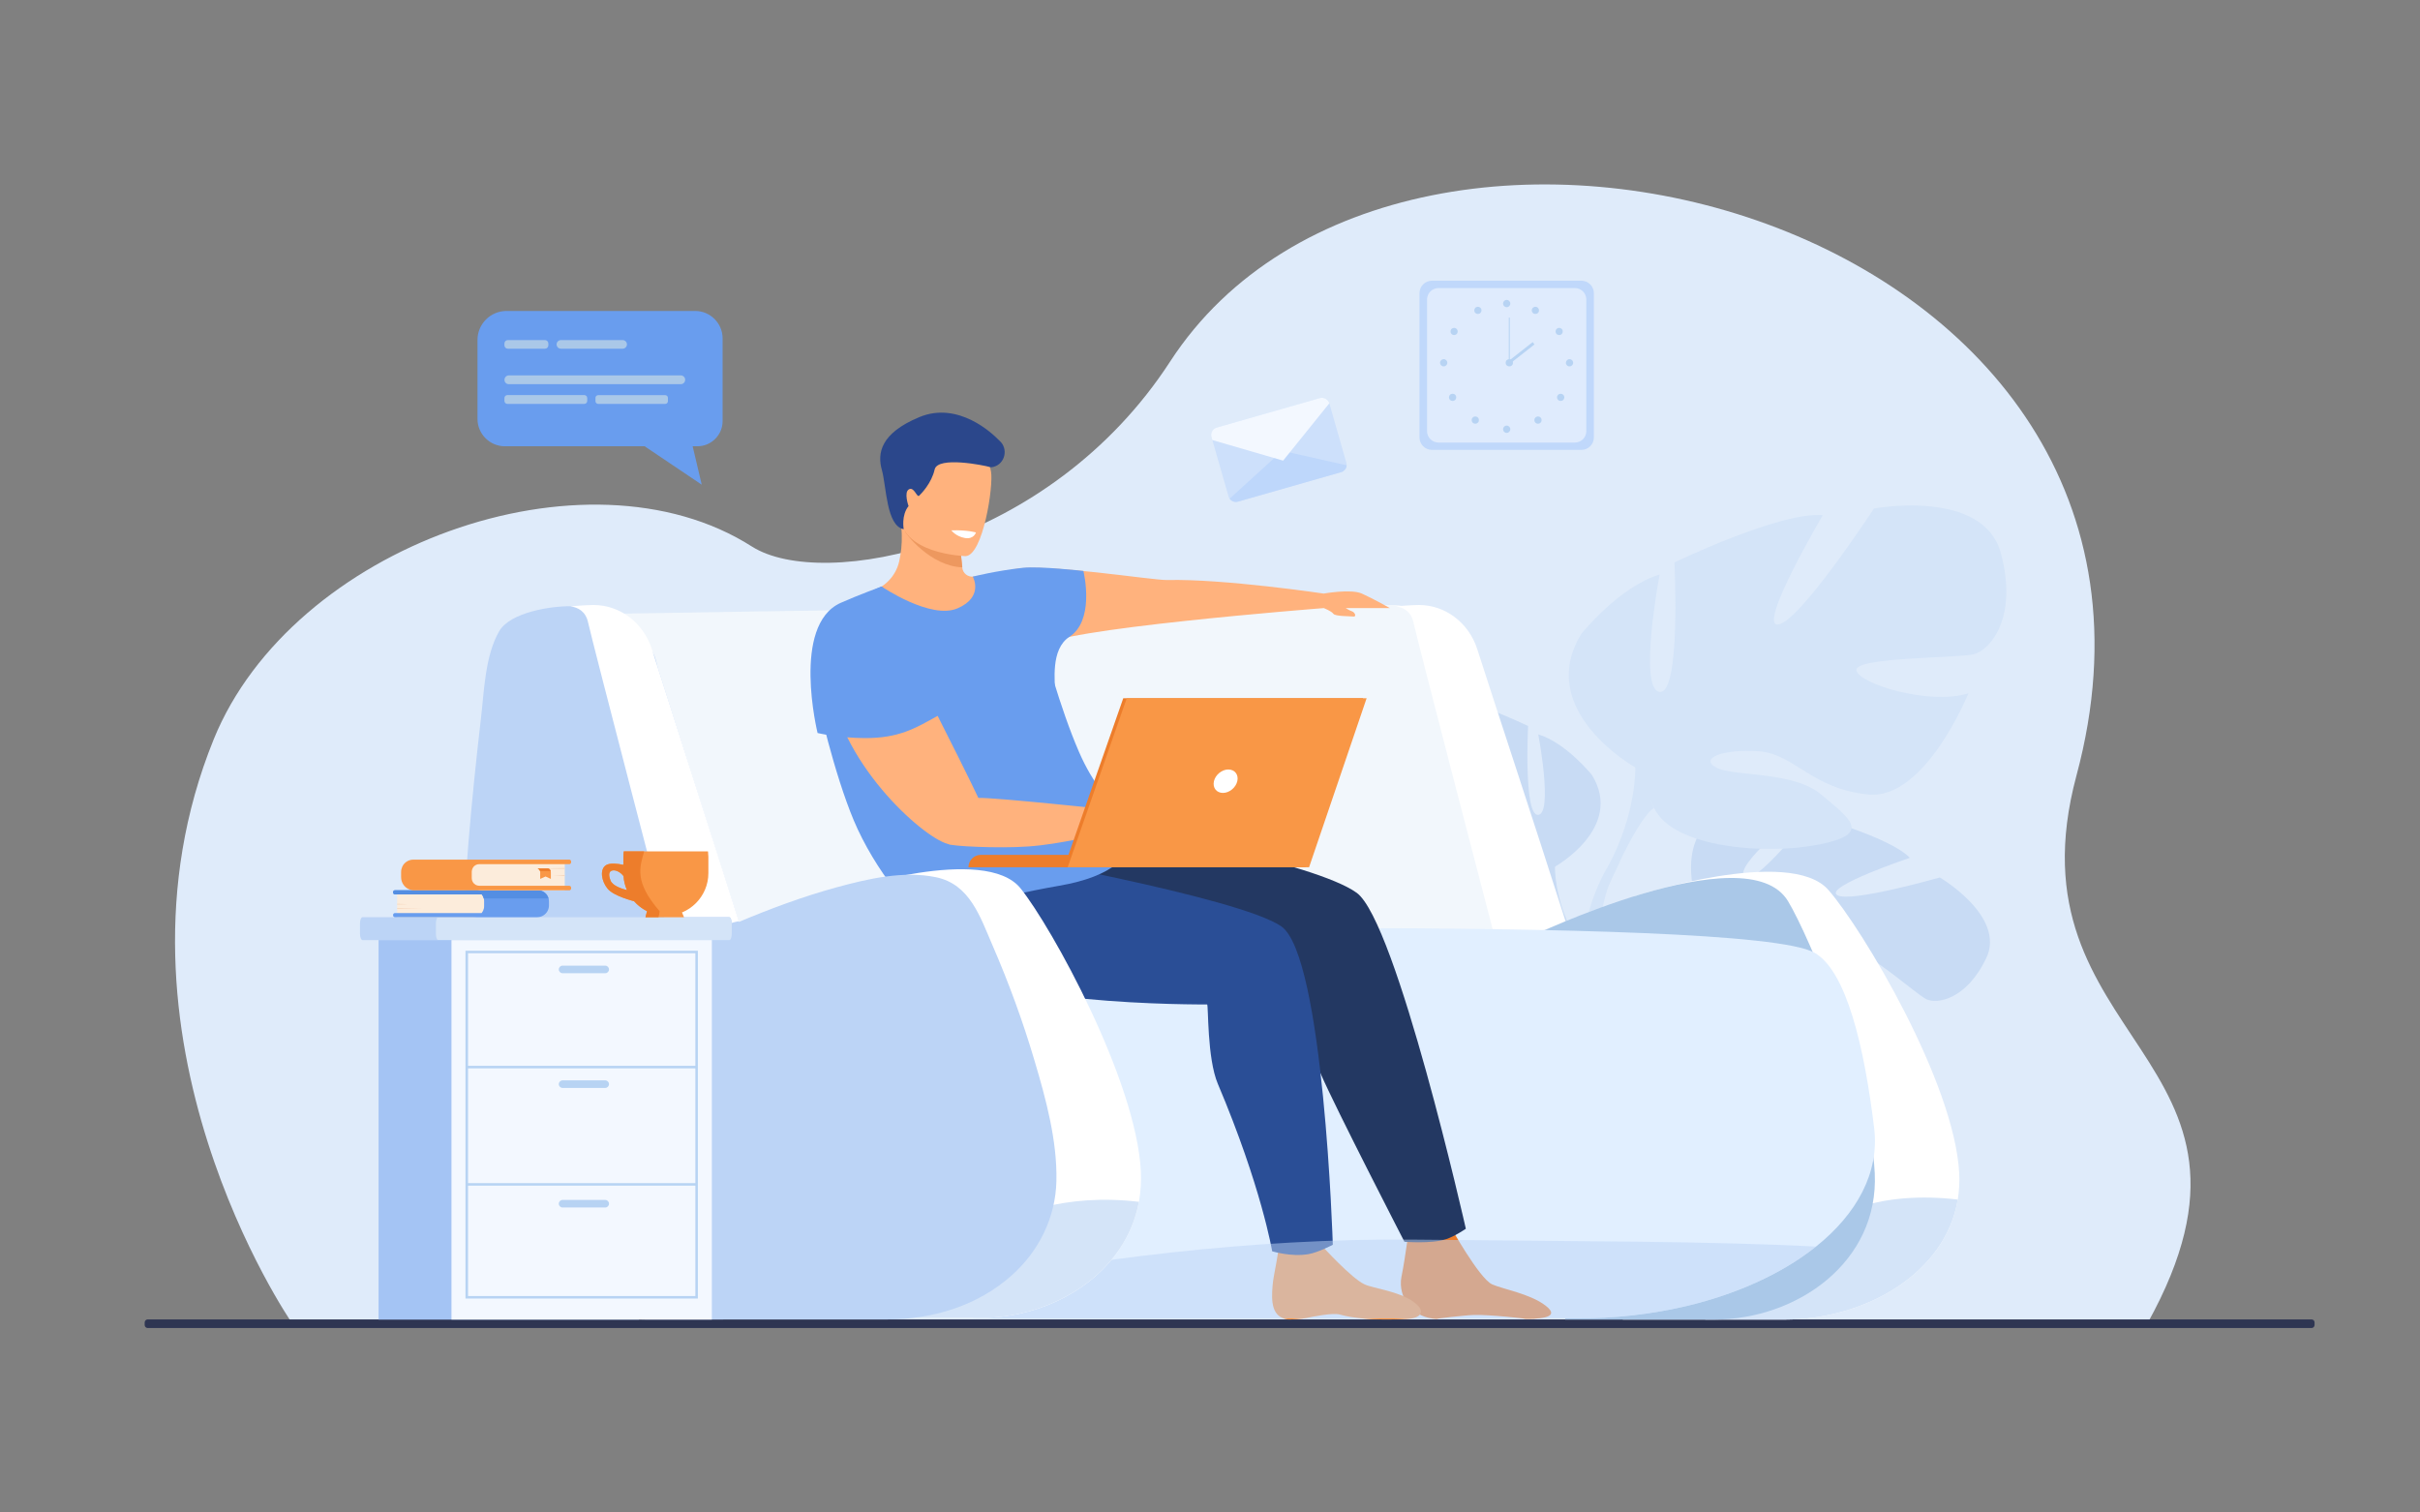 <?xml version="1.0" encoding="utf-8"?>
<!-- Generator: Adobe Illustrator 24.2.1, SVG Export Plug-In . SVG Version: 6.00 Build 0)  -->
<svg version="1.1" id="devSofa" xmlns="http://www.w3.org/2000/svg" xmlns:xlink="http://www.w3.org/1999/xlink" x="0px" y="0px"
   viewBox="0 0 3200 2000" enable-background="new 0 0 3200 2000" xml:space="preserve">
<rect x="0" y="0" width="3200" height="2000" fill="#808080" stroke="none"/>
<path fill="#DFEBFA" d="M385.7,1748.9c0,0-262-380-103.1-771.3c103.6-255,492.2-394.8,711.5-255c93.4,59.5,393.1,2,553.1-244.4
  c310.9-478.8,1396.1-188,1198.6,547.1c-95.6,355.8,291,368.7,94,724.3L385.7,1748.9z"/>
<path fill="#2E3552" d="M3056.6,1756.1H195.3c-2.2,0-4-1.8-4-4v-3.4c0-2.2,1.8-4,4-4h2861.3c2.2,0,4,1.8,4,4v3.4
  C3060.5,1754.4,3058.7,1756.1,3056.6,1756.1z"/>
<g>
  <path fill="#C0D8FB" d="M2091.1,594.9h-197.6c-9.1,0-16.5-7.4-16.5-16.5V387.7c0-9.1,7.4-16.5,16.5-16.5h197.6
    c9.1,0,16.5,7.4,16.5,16.5v190.7C2107.6,587.5,2100.2,594.9,2091.1,594.9z"/>
  <path fill="#DFEBFD" d="M2082.5,585.2h-180.4c-8.3,0-15.1-6.8-15.1-15.1V396c0-8.3,6.8-15.1,15.1-15.1h180.4
    c8.3,0,15.1,6.8,15.1,15.1v174.2C2097.6,578.5,2090.8,585.2,2082.5,585.2z"/>
  <g>
    <g>
      <path fill="#B7D3F3" d="M1987.5,401.4c0-2.6,2.1-4.8,4.8-4.8s4.8,2.1,4.8,4.8c0,2.6-2.1,4.8-4.8,4.8S1987.5,404,1987.5,401.4z"/>
      <path fill="#B7D3F3" d="M2026.1,408.1c1.3-2.3,4.2-3.1,6.5-1.9c2.3,1.3,3.1,4.2,1.9,6.5c-1.3,2.3-4.2,3.1-6.5,1.9
        C2025.6,413.3,2024.8,410.4,2026.1,408.1z"/>
      <path fill="#B7D3F3" d="M2059.1,434.3c2.2-1.4,5.2-0.8,6.6,1.4c1.4,2.2,0.8,5.2-1.4,6.6c-2.2,1.4-5.2,0.8-6.6-1.4
        S2056.9,435.8,2059.1,434.3z"/>
      <path fill="#B7D3F3" d="M2075.4,474.9c2.6,0,4.8,2.1,4.8,4.8c0,2.6-2.1,4.8-4.8,4.8s-4.8-2.1-4.8-4.8
        C2070.7,477.1,2072.8,474.9,2075.4,474.9z"/>
      <path fill="#B7D3F3" d="M2067.1,522c1.9,1.9,1.9,4.9,0,6.8c-1.9,1.9-4.9,1.9-6.8,0c-1.9-1.9-1.9-4.9,0-6.8
        C2062.2,520.2,2065.2,520.2,2067.1,522z"/>
      <path fill="#B7D3F3" d="M2037.1,552.1c1.9,1.9,1.9,4.9,0,6.8c-1.9,1.9-4.9,1.9-6.8,0c-1.9-1.9-1.9-4.9,0-6.8
        C2032.2,550.2,2035.2,550.2,2037.1,552.1z"/>
      <path fill="#B7D3F3" d="M1987.5,567.6c0-2.6,2.1-4.8,4.8-4.8s4.8,2.1,4.8,4.8c0,2.6-2.1,4.8-4.8,4.8S1987.5,570.2,1987.5,567.6z"
        />
    </g>
    <g>
      <path fill="#B7D3F3" d="M1958.4,408.1c-1.3-2.3-4.2-3.1-6.5-1.9c-2.3,1.3-3.1,4.2-1.9,6.5c1.3,2.3,4.2,3.1,6.5,1.9
        C1958.8,413.3,1959.7,410.4,1958.4,408.1z"/>
      <path fill="#B7D3F3" d="M1925.4,434.3c-2.2-1.4-5.2-0.8-6.6,1.4c-1.4,2.2-0.8,5.2,1.4,6.6c2.2,1.4,5.2,0.8,6.6-1.4
        S1927.6,435.8,1925.4,434.3z"/>
      <path fill="#B7D3F3" d="M1909,474.9c-2.6,0-4.8,2.1-4.8,4.8c0,2.6,2.1,4.8,4.8,4.8c2.6,0,4.8-2.1,4.8-4.8
        C1913.8,477.1,1911.7,474.9,1909,474.9z"/>
      <path fill="#B7D3F3" d="M1917.4,522c-1.9,1.9-1.9,4.9,0,6.8c1.9,1.9,4.9,1.9,6.8,0c1.9-1.9,1.9-4.9,0-6.8
        C1922.3,520.2,1919.2,520.2,1917.4,522z"/>
      <path fill="#B7D3F3" d="M1947.4,552.1c-1.9,1.9-1.9,4.9,0,6.8c1.9,1.9,4.9,1.9,6.8,0c1.9-1.9,1.9-4.9,0-6.8
        C1952.3,550.2,1949.2,550.2,1947.4,552.1z"/>
    </g>
  </g>
  <g>
    <circle fill="#B7D3F3" cx="1995.8" cy="479.7" r="4.8"/>
    <g>
      <rect x="1995.1" y="420" fill="#B7D3F3" width="1.3" height="59.7"/>
    </g>
    <g>
      
        <rect x="1990.9" y="465.3" transform="matrix(0.787 -0.618 0.618 0.787 140.655 1341.404)" fill="#B7D3F3" width="40.2" height="3.9"/>
    </g>
  </g>
</g>
<g id="leaves">
  <g>
    <path fill="#C8DBF4" d="M2244.4,1197.2c0,0-36.3-99.9,42.5-125c0,0,54.5-10.2,89.8,5.6c0,0-83.6,66.7-70.3,81.4
      c13.4,14.8,87.8-81,87.8-81s104.6,28.2,131.2,56.1c0,0-112.9,38.1-96.3,49.2c16.6,11,135.9-23.2,135.9-23.2s87.9,51.4,61.4,106.8
      c-26.6,55.4-65.6,60.9-79.3,54.1s-84.9-70-91.1-59s29.6,67.9,64,82.9c0,0-93.7,48.1-129.8,10.5s-27.3-72.5-50-95.4
      c-22.7-22.9-46.2-31.7-39.6-14.6c6.5,17,51.5,48.2,56.8,81.8c5.2,33.7,12.3,57.7-30.7,33.7c-43-24-104.5-85.2-93.3-124.6
      C2244.4,1197.2,2244.4,1197.2,2244.4,1197.2z"/>
    <g>
      <path fill="#C8DBF4" d="M2579.7,1251.3c0,0-251.5-105.9-335.3-54.1c0,0-26.5,32.6-77.7,52.2l-12.1,14c0,0,61.8-30,78.7-26.8
        C2233.3,1236.6,2242.6,1136.8,2579.7,1251.3z"/>
      <path fill="#C8DBF4" d="M2166.7,1249.4c0,0-70,19.9-101.1,90.8l9.6,4.6c0,0,45.7-68.3,88.3-85.6
        C2206.2,1241.9,2166.7,1249.4,2166.7,1249.4z"/>
    </g>
  </g>
  <g>
    <path fill="#C8DBF4" d="M2056.2,1146c0,0,91.8-51.4,48.9-121.1c0,0-34.3-42.8-71-53.8c0,0,19.6,104,0,106.4
      c-19.6,2.4-13.5-117.5-13.5-117.5s-96.7-46.5-134.6-42.8c0,0,60,101.6,40.4,99.1c-19.6-2.4-86.9-105.2-86.9-105.2
      s-99.1-18.4-115,40.4c-15.9,58.7,9.8,88.1,24.5,91.8c14.7,3.7,108.9,2.4,106.4,14.7s-66.1,31.8-101.6,20.8
      c0,0,39.2,96.7,90.5,91.8c51.4-4.9,67.3-36.7,99.1-39.2c31.8-2.4,55.1,6.1,39.2,14.7c-15.9,8.6-69.7,2.8-95.4,24.7
      s-46.5,35.3,1.2,45.1c47.7,9.8,133.4,3.7,150.5-33C2056.2,1146,2056.2,1146,2056.2,1146z"/>
    <g>
      <path fill="#C8DBF4" d="M1769.8,969.8c0,0,256.9,83.2,286.3,176.2c0,0-1.2,41.6,24.5,89.3v18.4c0,0-26.9-62.4-41.6-71
        C2039,1182.7,2096.5,1102,1769.8,969.8z"/>
      <path fill="#C8DBF4" d="M2080.6,1235.4c0,0,39.6,60.2,17,133.4l-10.2-2.7c0,0,9.9-80.7-10.8-121.3S2080.6,1235.4,2080.6,1235.4z"
        />
    </g>
  </g>
  <g>
    <path fill="#D4E4F8" d="M2162.4,1014.8c0,0-133.8-74.9-71.4-176.6c0,0,49.9-62.4,103.5-78.5c0,0-28.5,151.6,0,155.2
      c28.5,3.6,19.6-171.2,19.6-171.2s140.9-67.8,196.2-62.4c0,0-87.4,148.1-58.9,144.5c28.5-3.6,126.6-153.4,126.6-153.4
      s144.5-26.8,167.7,58.9s-14.3,128.4-35.7,133.8c-21.4,5.4-158.8,3.6-155.2,21.4s96.3,46.4,148.1,30.3c0,0-57.1,140.9-132,133.8
      c-74.9-7.1-98.1-53.5-144.5-57.1c-46.4-3.6-80.3,8.9-57.1,21.4c23.2,12.5,101.7,4.1,139.1,35.9c37.5,31.8,67.8,51.5-1.8,65.7
      s-194.4,5.4-219.4-48.2S2162.4,1014.8,2162.4,1014.8z"/>
    <g>
      <path fill="#D4E4F8" d="M2579.8,757.9c0,0-374.6,121.3-417.4,256.9c0,0,1.8,60.6-35.7,130.2v26.8c0,0,39.2-91,60.6-103.5
        C2187.3,1068.3,2103.5,950.5,2579.8,757.9z"/>
      <path fill="#D4E4F8" d="M2126.7,1145c0,0-57.8,87.7-24.8,194.5l14.9-4c0,0-14.4-117.6,15.8-176.8
        C2162.7,1099.6,2126.7,1145,2126.7,1145z"/>
    </g>
  </g>
</g>
<path fill="#F2F7FC" d="M2068.2,1314.3c-5,11.8-52.6,22.7-123.2,32.3c-12.5,1.7-25.6,3.4-39.4,5c-240.5,28.3-899,44.1-939.6,35.8
  c-56.1-11.5-167.7-575.6-167.7-575.6s328.7-5.7,589.7-8.5c89.3-0.9,399.9-3.3,457.5-3.3C1934.6,800,2076.2,1295.2,2068.2,1314.3z"/>
<path fill="#FFFFFF" d="M1977.2,1241.9c0,0-100.9-386.5-108.2-419c-3.2-14.5-13.2-19.7-23.3-21.1c17.7-1.7,30.6-1.8,30.6-1.8
  c34.9,0,65.9,23.5,77.1,58.4c24.4,76.2,73,222.5,118.6,365.5C2069.8,1223.9,1977.2,1241.9,1977.2,1241.9z"/>
<path fill="#FFFFFF" d="M2588.8,1586.2c-16.1,97-121.3,158.7-229.2,158.7h-213.8l16.6-560.1c0,0,204.1-66.5,255.3-8
  c44.9,51.3,166.6,254.4,173,374.5C2591.3,1563.4,2590.6,1575,2588.8,1586.2z"/>
<path fill="#D4E4F8" d="M2588.8,1586.2c-16.1,97-121.3,158.7-229.2,158.7h-104.9C2324.6,1700.3,2387.8,1562.9,2588.8,1586.2z"/>
<path fill="#AAC8E8" d="M2021.3,1239.6c0,0,288.4-138.4,343-48c29,48,108.8,239.5,114.7,359.7c5.7,116.8-101.9,193.6-212.6,193.6
  h-196.6L2021.3,1239.6z"/>
<path fill="#E1EFFF" d="M2401.3,1648.4c-3.2,2.6-6.5,5.1-9.8,7.5c-41.7,30.7-96,55.1-158.1,70.3c-47,11.4-98.4,17.6-152.2,17.1
  l-93.5,0h-1.3l-442.5,0.1l-253.6,0.1h-3.7l0-0.1l-8.8-46l-80.3-464.2c0,0,1111.4-25,1201.8,26.6c42,23.9,65.8,123.2,79,232.5
  C2485.2,1550.4,2455.5,1605.1,2401.3,1648.4z"/>
<g id="guywithlaptop">
  <path fill="#FFB27D" d="M1787.4,808.2c-2.2-0.7-5.3-2.5-8-4.1h58.5c0,0-22.5-12.7-37.1-19.2c-14.6-6.5-50.4,0-50.4,0
    s-132.4-19.7-206.7-17.9c-19.9,0.5-161.6-22.6-202.4-14.4c-21.5,4.3-41,7.7-53.5,9.8c-7.7,1.2-14.8-4.3-15.4-12l0-0.1
    c-2.3-26.8-5.7-41.8-5.7-41.8l-49.8-24.1c-10.3,5.5-19.9,10.6-25,13.3c0.2,2.8,0.4,5.5,0.5,8.1c0.5,13.7-1,25.9-3.4,36.6
    c-4.5,19.7-19.8,35.2-39.4,40.4l-0.2,0.1c37.3,32.2,227.4,88.2,230.6,71.8c4.3-22.1,370.4-50.6,370.4-50.6v0c0,0,10.2,3.9,12.7,7.5
    s23,3.1,26.8,3.7C1793.8,815.7,1791.9,809.6,1787.4,808.2z"/>
  <path fill="#ED7D2B" d="M1917.3,1620.8c0,0,38.6,69.6,55.7,77.5c13.6,6.2,50.4,12.4,70.8,28.2c23.8,18.3-17.4,17.3-26.4,17.3
    c0,0-46-5.5-67.8-5c-12.6,0.3-50,5-50,5c-29.5,0-52-26.8-46.4-55.8c0.1-0.3,0.1-0.5,0.2-0.8c5.3-26.9,9.5-61.6,9.5-61.6
    L1917.3,1620.8z"/>
  <path fill="#699DEE" d="M1436.2,793.6c-0.8,18.1-5.9,38-22,48.4c-25.5,16.5-19,59.6-18.9,76.6l-109-156.1c0,0,30.2-7.7,66.4-11.7
    c22-2.4,79.9,4.2,79.9,4.2S1437.1,773.2,1436.2,793.6z"/>
  <path fill="#F99746" d="M1748.7,1648.1c0,0,38.5,42.4,55.6,50.2c12.2,5.6,45.1,8.9,64.7,23.1c20.7,15,4.8,22.4-7.2,22.4
    c0,0-55,4.4-90-5.5c-9.5-2.7-35.7,2.7-45,4.7c-2.8,0.6-20.8,2.1-23.7,1.7c-21.4-2.7-22.3-23.2-20.3-45.2c0.4-4.1,0.9-8.2,1.7-12.3
    c5.3-26.9,8.6-51.9,8.6-51.9L1748.7,1648.1z"/>
  <path fill="#233862" d="M1938.3,1624.8c0,0-13.9,9.7-26.1,13.8c-19.2,6.4-55.1,3.4-55.1,3.4s-91.6-177.7-110.9-222.6
    c-18.3-42.6-33.7-136-33.7-136c-14-0.8-118.6,14.1-210.5,4.1c-48.9-5.3-90.3-17.4-104.3-42.1c-40.4-71.1,88.6-150.5,88.6-150.5
    s252.3,45.5,307.7,85.7C1846.6,1218.8,1938.3,1624.8,1938.3,1624.8z"/>
  <path fill="#2A4E96" d="M1762.4,1646c0,0-19.6,10.3-32.3,12.4c-23.1,3.9-47.9-3.8-47.9-3.8s-14.1-85.1-71.8-221.3
    c-14.5-34.2-12.3-104.2-14.2-105.1c0,0-315.6,2.7-352.2-68.2c-5.9-11.5-12.6-43.9-11.8-54.4c3.8-56,76.6-77.7,76.6-77.7
    s329,58.2,385.4,97C1750.6,1263.7,1762.4,1646,1762.4,1646z"/>
  <path fill="#699DEE" d="M1512.9,1097.3c-19.2,34.2-39.1,61.3-112.5,74c-92.5,16-143.1,35.6-168.8,43.3
    c-19.6,5.9-75.9-65.8-102.7-129.9c-26-62-48.1-158.6-48.3-166.1c-2.3-115.1,85.2-142.7,85.2-143c0,0,65,44.2,100.4,28.8
    c34.9-15.1,20.5-41.2,20.1-41.9l93.8,92.1c0,0,21.1,80.8,46.6,139.5C1465.2,1083,1518.1,1087.9,1512.9,1097.3z"/>
  <path fill="#ED985F" d="M1266.8,708.4c0,0,3.3,15,5.7,41.8c-42.3-1.4-75.8-45.2-76-48c5.1-2.7,10.2-12.4,20.5-17.9L1266.8,708.4z"
    />
  <path fill="#FFB27D" d="M1276.7,735.4c0,0-89-2.5-86.5-57.9c2.4-55.4-7.4-93,49.5-93.7c56.9-0.7,67,20.9,70.7,39.6
    C1314,642,1299.9,734.6,1276.7,735.4z"/>
  <path fill="#2B478B" d="M1195,699.8c0,0-3.5-18.4,6.4-30.6c0,0-6.5-18,0.4-22.1c6.9-4.1,10.6,11.3,13.6,8.4
    c3-2.9,16.4-16.6,20.5-34.7c4.1-18,65.8-5.4,73.1-3.2c1.2,0.4,2.8,0.3,4.6-0.2c15.5-4,20.1-24,8.1-34.6c-0.7-0.6-1.4-1.3-2-1.9
    c-6.5-6.6-52-50.9-103.9-29.4c-52,21.5-55.8,48.3-49.7,69.9C1172.2,643.1,1171.9,695.5,1195,699.8z"/>
  <path fill="#FFFFFF" d="M1258,701.3c0,0,5.8,8,17.8,10.1c12,2.1,14.7-7.3,14.7-7.3S1279.4,700.6,1258,701.3z"/>
  <path fill="#FFB27D" d="M1102.7,839.5c0,0-15.3,30.4-1,86c28.2,109.6,141.4,198.7,157.8,190.4s59.3-7,36.1-56.8
    c-23.2-49.8-117.2-233.6-117.2-233.6L1102.7,839.5z"/>
  <path fill="#699DEE" d="M1240.2,946.4c-29.6,16.5-51.4,29.8-96.8,29.6c-34.2-0.1-62.3-6.7-62.3-6.7s-35.1-142.7,30.5-172.1
    c22.6-10.1,54.3-21.7,54.3-21.7S1293.3,916.8,1240.2,946.4z"/>
  <path fill="#FFB27D" d="M1473.1,1071.2c0,0-158.2-16.9-179.5-16.1c-21.2,0.8-42.8,57.9-39.8,60.9s66.7,6.1,106,3.3
    c43.2-3,98.3-17,98.3-17L1473.1,1071.2z"/>
  <g id="laptop">
    <path fill="#ED7D2B" d="M1485.8,1146.8h-205.2l0,0c0-9,7.3-16.4,16.4-16.4h188.8V1146.8z"/>
    <polygon fill="#ED7D2B" points="1485.3,923.3 1802.4,923.3 1726.4,1146.8 1407.1,1146.8     "/>
    <polygon fill="#F99746" points="1807.1,923.3 1731,1146.8 1411.8,1146.8 1489.9,923.3     "/>
    <path fill="#FFFFFF" d="M1636.1,1033c-2,8.5-10.5,15.5-19,15.5c-8.5,0-13.9-6.9-11.9-15.5c2-8.5,10.5-15.5,19-15.5
      C1632.8,1017.5,1638.1,1024.4,1636.1,1033z"/>
  </g>
</g>
<path opacity="0.5" fill="#BCD4F6" d="M2401.3,1648.4c-3.2,2.6-6.5,5.1-9.8,7.5c-41.7,30.7-96,55.1-158.1,70.3
  c-47,11.4-98.4,17.6-152.2,17.1l-93.5,0h-1.3l-442.5,0.1l-253.6,0.1l-3.8-0.1l-8.8-46c155.5-30,370.6-60.6,595-58.2
  C2087,1641.5,2266.5,1641.2,2401.3,1648.4z"/>
<path fill="#FFFFFF" d="M1506,1589.2c-17.3,94-112.5,153.6-210,153.6h-196.6l15.4-565.1c0,0,187.6-61.6,234.7-3
  c41.3,51.3,153.2,254.4,159.1,374.5C1509.2,1563.1,1508.3,1576.5,1506,1589.2z"/>
<path fill="#D4E4F8" d="M1506,1589.2c-17.3,94-112.5,153.6-210,153.6h-157.3C1212.3,1695.9,1311.5,1566.2,1506,1589.2z"/>
<path fill="#BCD4F6" d="M854.4,1744.8c-49.3-0.3-102.3-10.9-142.4-41c-39-29.3-62.1-73.8-76.2-119.6c-30-97.8-29.2-205-25.9-306.3
  c3.5-109.6,13.4-219.3,26.1-328.2c4.2-36,5.4-82.5,24-114.9c14.6-25.3,69.2-33.7,95.5-33.1c21.9,0.6,43.1,19.5,61.6,30.3
  c12.4,7.3,24.8,14.6,37.2,21.9c12.1,7.1,12.5,19.5,16.7,32.7c35.4,110.8,70.2,221.8,106,332.5c42.1-17.7,84.9-33.6,129-45.7
  c41.4-11.3,88.8-22.4,131.8-13.4c44.7,9.3,58.3,52.4,74.6,90c21.6,49.8,40.3,100.9,55.7,153c15,50.6,30,105.5,28.8,158.8
  c-1.1,48-23.1,92.5-58.7,124.3c-45.4,40.7-105.1,58.6-164.9,58.6C1067.1,1744.8,960.7,1744.8,854.4,1744.8z"/>
<path fill="#FFFFFF" d="M885.8,1241.9c0,0-100.9-386.5-108.2-419c-3.2-14.5-13.2-19.7-23.3-21.1c17.7-1.7,30.6-1.8,30.6-1.8
  c34.9,0,65.9,23.5,77.1,58.4c24.4,76.2,69.4,216.6,115,359.7C974.8,1218,885.8,1241.9,885.8,1241.9z"/>
<g>
  <path fill="#BCD4F6" d="M967.6,1221.3v13.3c0,4.7-1.5,8.5-3.3,8.5H479.3c-1.8,0-3.3-3.8-3.3-8.5v-13.3c0-4.6,1.5-8.5,3.3-8.5h484.9
    C966.1,1212.9,967.6,1216.7,967.6,1221.3z"/>
  <path fill="#D4E4F8" d="M967.6,1221.3v13.3c0,4.7-1.4,8.5-3.1,8.5h-385c-1.7,0-3.1-3.8-3.1-8.5v-13.3c0-4.6,1.4-8.5,3.1-8.5h385
    C966.2,1212.9,967.6,1216.7,967.6,1221.3z"/>
  <rect x="500.6" y="1243.1" fill="#A4C4F4" width="344.3" height="501.8"/>
  <rect x="597" y="1243.1" fill="#F3F8FF" width="344.3" height="501.8"/>
  <g>
    <g>
      <path fill="#B7D3F3" d="M922.8,1717.1H615.5v-459.9h307.3V1717.1z M618.9,1713.8h300.6v-453.3H618.9V1713.8z"/>
    </g>
    <g>
      <rect x="617.2" y="1409.4" fill="#B7D3F3" width="304" height="3.3"/>
    </g>
    <g>
      <rect x="617.2" y="1564.5" fill="#B7D3F3" width="304" height="3.3"/>
    </g>
    <path fill="#B7D3F3" d="M800.3,1286.9h-56.4c-2.7,0-5-2.2-5-5l0,0c0-2.7,2.2-5,5-5h56.4c2.7,0,5,2.2,5,5l0,0
      C805.3,1284.7,803.1,1286.9,800.3,1286.9z"/>
    <path fill="#B7D3F3" d="M800.3,1438.6h-56.4c-2.7,0-5-2.2-5-5l0,0c0-2.7,2.2-5,5-5h56.4c2.7,0,5,2.2,5,5l0,0
      C805.3,1436.3,803.1,1438.6,800.3,1438.6z"/>
    <path fill="#B7D3F3" d="M800.3,1596.7h-56.4c-2.7,0-5-2.2-5-5l0,0c0-2.7,2.2-5,5-5h56.4c2.7,0,5,2.2,5,5l0,0
      C805.3,1594.4,803.1,1596.7,800.3,1596.7z"/>
  </g>
</g>
<g>
  <path fill="#CDE0FB" d="M1757.8,533.3l22.5,78.6c0.3,1.2,0.4,2.3,0.4,3.5c-0.3,4.1-3.1,7.8-7.3,9l-136.4,39
    c-4.2,1.2-8.6-0.5-11-3.9c-0.7-0.9-1.2-1.9-1.5-3.1L1602,578c-1.5-5.4,1.6-11,6.9-12.5l136.4-39
    C1750.7,524.9,1756.3,528,1757.8,533.3z"/>
  <g>
    <path fill="#BED7FB" d="M1780.7,615.3c-0.3,4.1-3.1,7.8-7.3,9l-136.4,39c-4.2,1.2-8.6-0.5-11-3.9l69.5-63.3L1780.7,615.3z"/>
    <path fill="#F3F8FF" d="M1757.8,533.3l-61.1,75.8l-93.6-27.2l-1.2-4c-1.5-5.4,1.6-11,6.9-12.5l136.4-39
      C1750.7,524.9,1756.3,528,1757.8,533.3z"/>
  </g>
</g>
<g>
  <g>
    <g>
      <path fill="#FCECDB" d="M625.6,1212.9H525.2v-35.5h100.8c7.8,0,14.2,6.4,14.2,14.2v6.8C640.1,1206.4,633.6,1212.9,625.6,1212.9z"
        />
      <path fill="#699DEE" d="M725.9,1192v5.3c0,2.9-0.8,5.5-2.1,7.8c-2.7,4.6-7.7,7.7-13.4,7.7H522.1c-1.2,0-2.3-1-2.3-2.3v-0.8
        c0-1.2,1-2.3,2.3-2.3h114.8c0.6-0.7,1.2-1.6,1.6-2.4c1.1-2,1.7-4.3,1.7-6.8v-6.8c0-1.2-0.2-2.5-0.5-3.6c-0.5-2-1.4-3.7-2.7-5.3
        H522.1c-1.2,0-2.3-1-2.3-2.3v-0.8c0-1.2,1-2.3,2.3-2.3h189.2c6.7,0,12.3,4.5,14,10.6C725.7,1189.2,725.9,1190.6,725.9,1192z"/>
      <path fill="#548EE2" d="M725.3,1188h-85.6c-0.5-2-1.4-3.7-2.7-5.3H522.1c-1.2,0-2.3-1-2.3-2.3v-0.8c0-1.2,1-2.3,2.3-2.3h189.2
        C717.9,1177.4,723.6,1181.8,725.3,1188z"/>
    </g>
    <polygon fill="#F4D2B8" points="525.2,1195.1 539.1,1195.7 525.2,1196.1     "/>
    <polygon fill="#F4D2B8" points="525.2,1200.7 558.3,1201.3 525.2,1201.6     "/>
  </g>
  <g>
    <g>
      <g>
        <path fill="#FCECDB" d="M637.5,1177.5h109.3v-40.5H637.1c-8.8,0-15.8,7.1-15.8,15.8v8.5C621.3,1170.2,628.5,1177.5,637.5,1177.5
          z"/>
        <path fill="#F99746" d="M623.8,1152.6v8.7c0,3.7,2.1,7,5.1,8.7c1.5,0.8,3.2,1.3,5.1,1.3h118.7c1.4,0,2.5,1.1,2.5,2.5v1
          c0,1.4-1.1,2.5-2.5,2.5h-205c-5.9,0-11.1-2.9-14.2-7.4c-2-2.8-3.1-6.3-3.1-10v-6.9c0-2.5,0.6-4.9,1.6-7.1
          c2.6-5.5,8.2-9.2,14.7-9.2h206c1.4,0,2.5,1.1,2.5,2.5v1c0,1.4-1.1,2.5-2.5,2.5h-119c-2.8,0-5.4,1.2-7.2,3.1
          C624.8,1147.8,623.9,1150.1,623.8,1152.6z"/>
      </g>
      <polygon fill="#F4D2B8" points="746.7,1157.2 731.5,1157.9 746.7,1158.3       "/>
      <polygon fill="#F4D2B8" points="746.7,1147.8 710.6,1148.5 746.7,1148.9       "/>
    </g>
    <g>
      <path fill="#F99746" d="M710.9,1148.4c0,0,2.4,1.3,3.2,3.4c0.1,0.4,0.2,0.8,0.2,1.2c0.1,2.8,0,9.2,0,9.2l7.1-3.2l7,3.2v-8.6
        c0-1.6-0.6-3.2-1.7-4.3c-0.5-0.5-1.2-0.9-1.9-0.9H710.9z"/>
      <path fill="#ED7D2B" d="M710.9,1148.4c0,0,2.4,1.3,3.2,3.4l14.1,0.1c0,0-0.6-3-3.5-3.5H710.9z"/>
    </g>
  </g>
</g>
<g>
  <path fill="#F99746" d="M936.2,1125.8H824.8c-0.3,2.3-0.5,4.6-0.5,7v10.8c-7.4-1.6-17.7-2.8-22.9,0.4c-8.8,5.5-6.1,21.5,2.2,31.3
    c8.3,9.9,34.8,16.4,34.8,16.4c8.4,9.5,20,16.2,33.1,18.4c2.9,0.5,5.9,0.7,9,0.7c30.9,0,56.2-25.3,56.2-56.2v-21.9
    C936.6,1130.5,936.5,1128.2,936.2,1125.8z M807.3,1164.3c-3.6-9.2-1.2-12.6,2.8-13.3c4.4-0.8,10.5,2.3,14.4,7.5
    c0.4,6.5,2,12.7,4.5,18.5C822.7,1175.4,810.1,1171.5,807.3,1164.3z"/>
  <polygon fill="#F99746" points="853.5,1212.9 904.5,1212.9 901.6,1206 855.7,1204.3   "/>
  <path fill="#ED7D2B" d="M872.2,1204.9c-33.7-39-26.4-57.9-20.4-79.1h-27c-0.3,2.3-0.5,4.6-0.5,7v10.8c-7.4-1.6-17.7-2.8-22.9,0.4
    c-8.8,5.5-6.1,21.5,2.2,31.3c8.3,9.9,34.8,16.4,34.8,16.4c4.8,5.4,10.6,9.9,17.2,13.2l-2.1,7.9h17.3l0.5-2.8c0.1,0,0.1,0,0.2,0
    L872.2,1204.9z M807.3,1164.3c-3.6-9.2-1.2-12.6,2.8-13.3c4.4-0.8,10.5,2.3,14.4,7.5c0.4,6.5,2,12.7,4.5,18.5
    C822.7,1175.4,810.1,1171.5,807.3,1164.3z"/>
</g>
<g id="textBox">
  <path fill="#699DEE" d="M669.7,411.2h249.6c19.9,0,36.2,16.3,36.2,36.2v109.5c0,18.3-15,33.2-33.2,33.2h-6.4l12,50.8l-75.5-50.8
    H667.5c-19.9,0-36.1-16.3-36.1-36.1V449.5C631.4,428.4,648.6,411.2,669.7,411.2z"/>
  <path fill="#AAC8E8" d="M672.8,508h227.5c3.1,0,5.7-2.6,5.7-5.7v-0.2c0-3.1-2.6-5.7-5.7-5.7H672.8c-3.1,0-5.7,2.6-5.7,5.7v0.2
    C667,505.5,669.6,508,672.8,508z"/>
  <path fill="#AAC8E8" d="M670.9,534.1h101.7c2.1,0,3.9-1.7,3.9-3.9v-3.9c0-2.1-1.7-3.9-3.9-3.9H670.9c-2.1,0-3.9,1.7-3.9,3.9v3.9
    C667,532.3,668.8,534.1,670.9,534.1z"/>
  <path fill="#AAC8E8" d="M791,534.1h88.6c2,0,3.6-1.6,3.6-3.6v-4.4c0-2-1.6-3.6-3.6-3.6H791c-2,0-3.6,1.6-3.6,3.6v4.4
    C787.3,532.4,789,534.1,791,534.1z"/>
  <path fill="#AAC8E8" d="M741.7,461.1h81.6c3.1,0,5.7-2.6,5.7-5.7l0,0c0-3.1-2.6-5.7-5.7-5.7h-81.6c-3.1,0-5.7,2.6-5.7,5.7l0,0
    C736,458.6,738.6,461.1,741.7,461.1z"/>
  <path fill="#AAC8E8" d="M671.5,461.1h49.1c2.5,0,4.5-2,4.5-4.5v-2.4c0-2.5-2-4.5-4.5-4.5h-49.1c-2.5,0-4.5,2-4.5,4.5v2.4
    C667,459.1,669,461.1,671.5,461.1z"/>
</g>
</svg>
